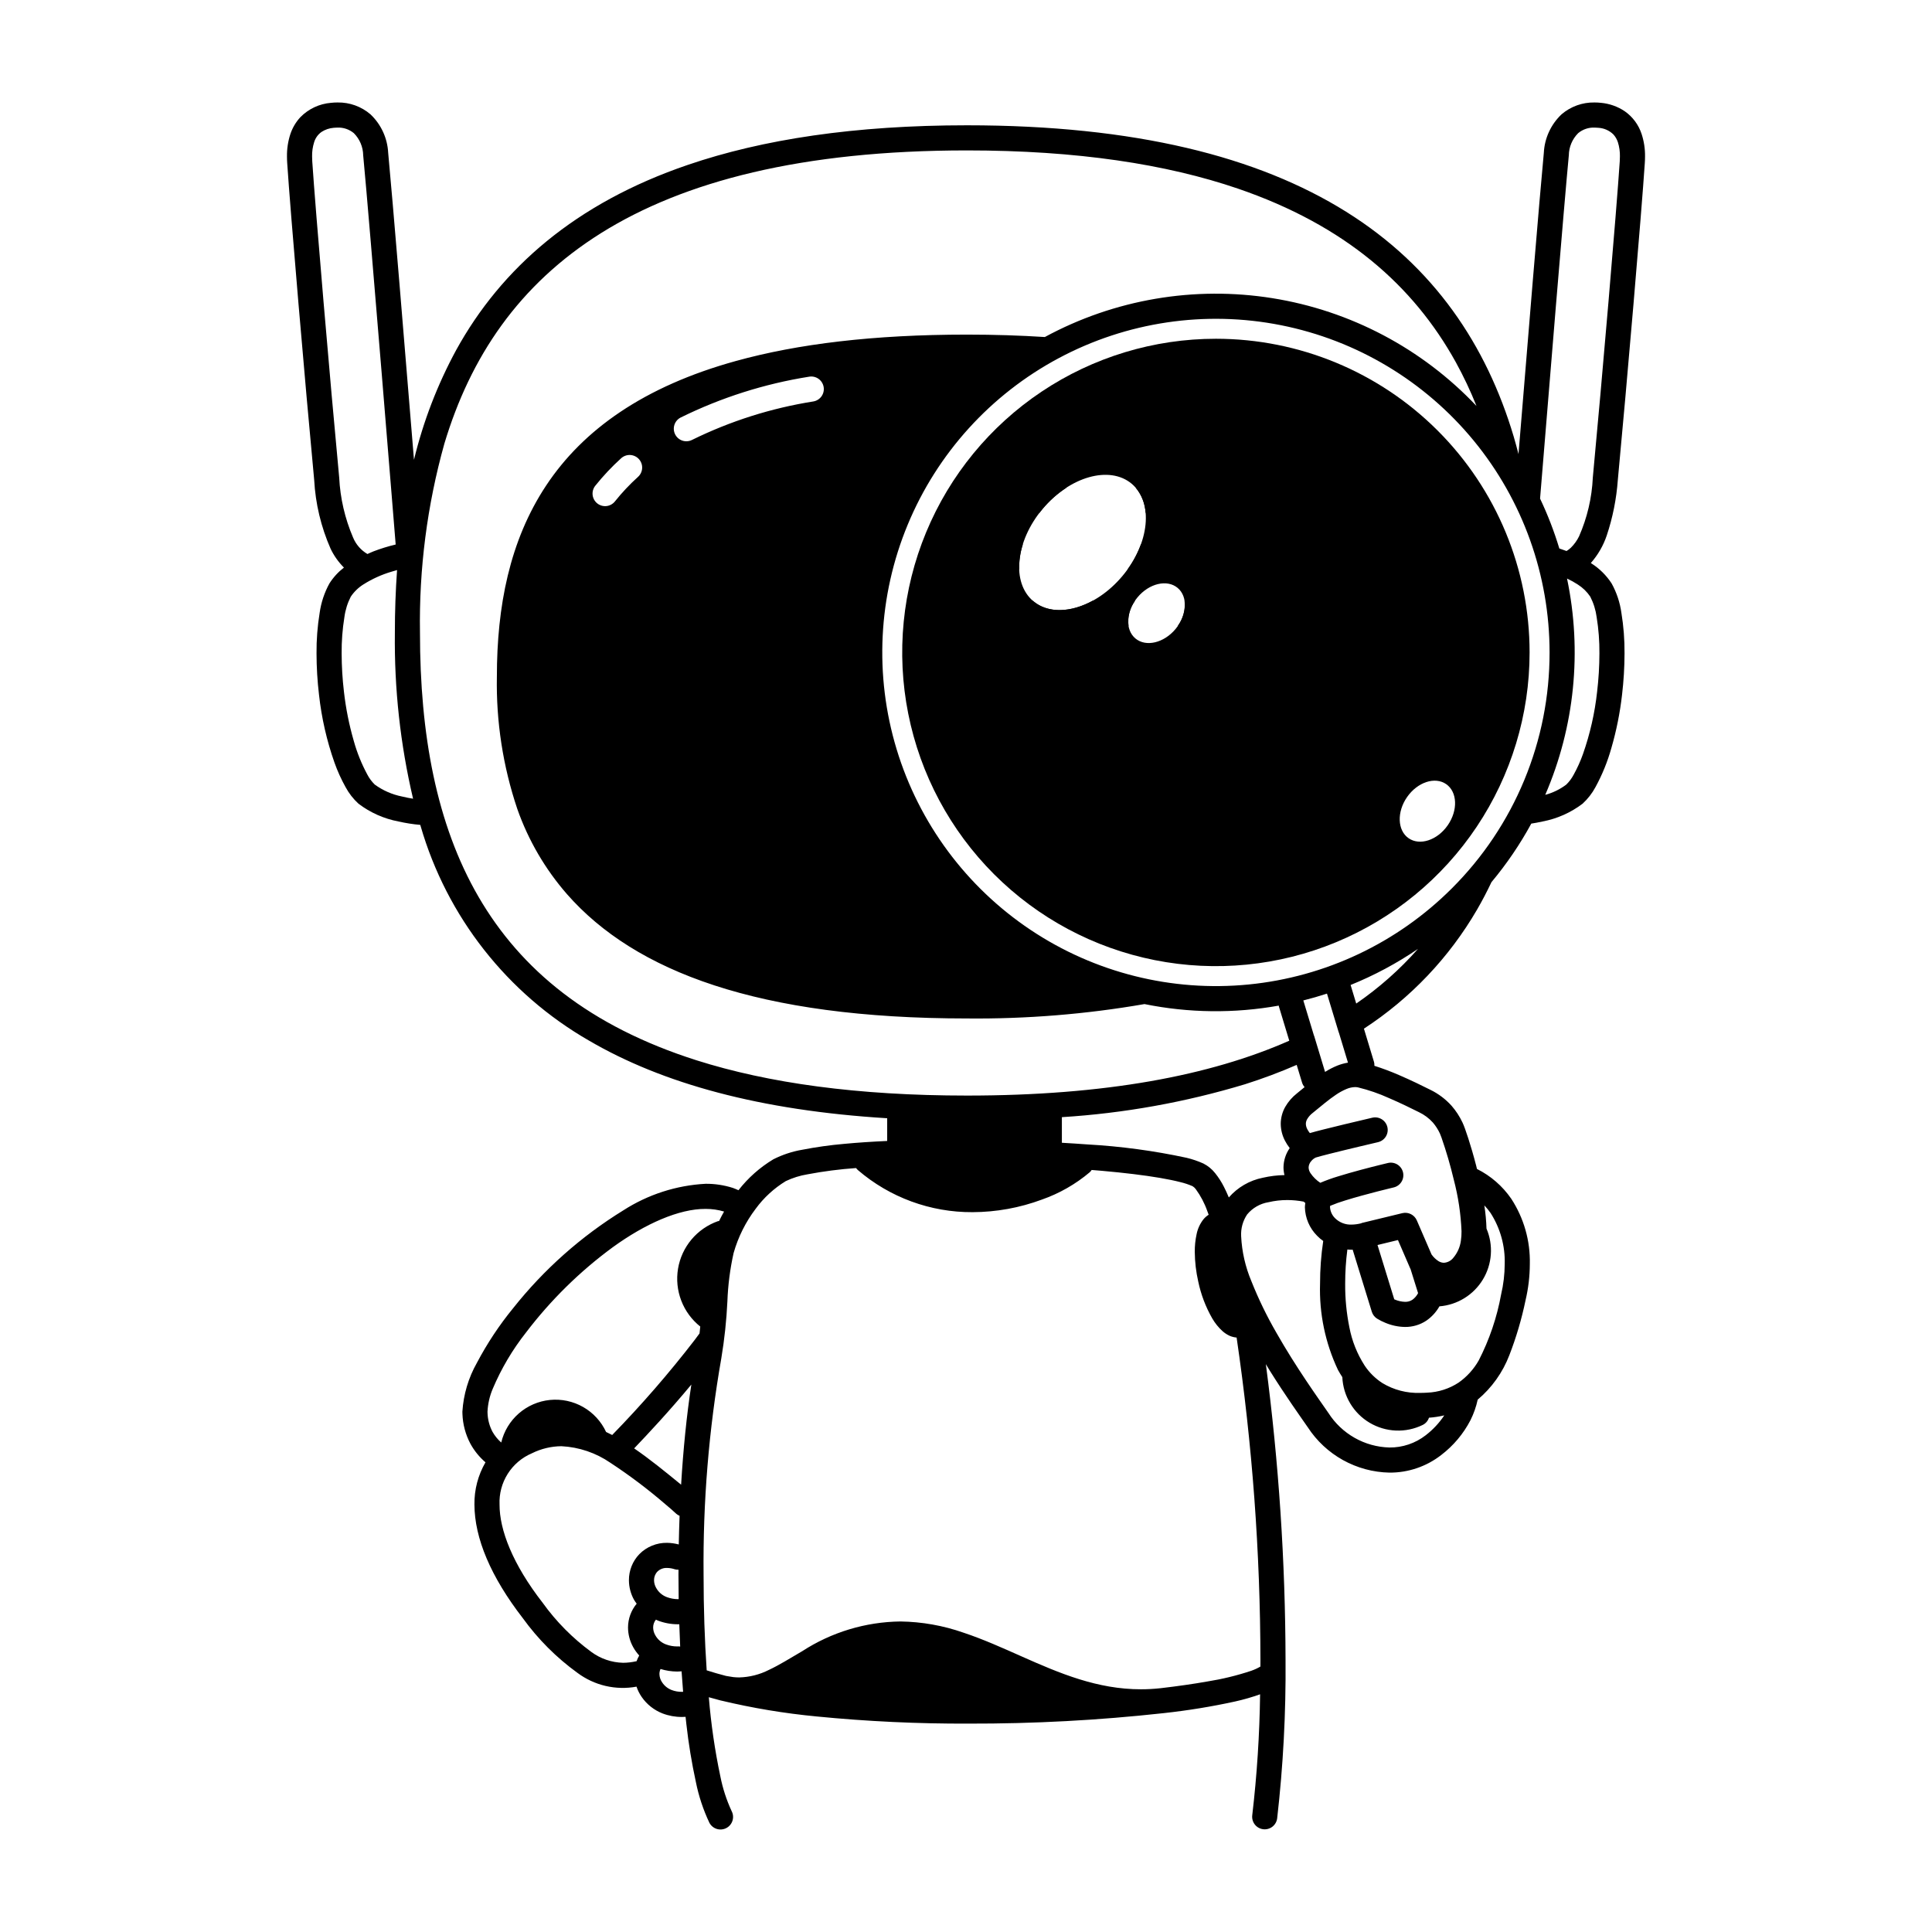 <svg width="200" height="200" viewBox="0 0 200 200" xmlns="http://www.w3.org/2000/svg"><g id="type=nothing, mode=light"><path id="Vector" d="M72.25 59.75C73.25 49.375 78.75 47.625 83.5 47.75C88.25 47.875 92.375 54.25 92.375 54.25C92.375 54.25 88.875 61.75 89.875 69.125C90.841 75.461 92.869 81.589 95.875 87.25C96.992 89.516 98.287 91.69 99.75 93.75L90.5 98.875L68.25 71.625L72.25 59.75Z"/><path id="Vector_2" d="M167.477 49.681C168.412 39.783 169.939 21.933 170.27 16.876C170.286 16.644 170.293 16.418 170.293 16.199C170.305 15.412 170.186 14.628 169.942 13.88C169.631 12.923 169.016 12.092 168.191 11.515C167.459 11.026 166.617 10.727 165.741 10.645C165.516 10.62 165.29 10.608 165.063 10.608C163.813 10.585 162.599 11.022 161.65 11.836C160.547 12.88 159.89 14.309 159.816 15.826C159.408 20.054 158.064 36.371 157.194 47.007C157.035 46.397 156.875 45.787 156.696 45.187C153.884 35.759 148.467 27.609 139.349 21.918C130.235 16.222 117.521 12.972 100.102 12.971C88.486 12.972 78.97 14.416 71.209 17.067C59.569 21.032 51.887 27.775 47.228 36.229C45.282 39.812 43.812 43.634 42.855 47.598C41.988 36.986 40.601 20.134 40.185 15.826C40.111 14.309 39.454 12.88 38.352 11.836C37.402 11.022 36.188 10.585 34.938 10.608C34.711 10.608 34.485 10.62 34.26 10.645C33.059 10.744 31.935 11.272 31.092 12.133C30.627 12.635 30.275 13.231 30.059 13.88C29.815 14.628 29.696 15.412 29.708 16.199C29.708 16.418 29.715 16.644 29.731 16.876C30.062 21.933 31.589 39.783 32.524 49.681C32.656 52.138 33.232 54.551 34.223 56.803C34.569 57.527 35.036 58.187 35.603 58.756C35.012 59.211 34.504 59.766 34.103 60.396C33.583 61.34 33.24 62.37 33.091 63.438C32.864 64.827 32.755 66.233 32.767 67.641C32.77 69.071 32.855 70.499 33.023 71.918C33.287 74.318 33.826 76.68 34.629 78.956C34.938 79.824 35.318 80.664 35.766 81.468C36.114 82.119 36.57 82.705 37.114 83.202L37.114 83.202C38.332 84.126 39.748 84.755 41.249 85.039C41.993 85.207 42.747 85.326 43.507 85.393C43.519 85.432 43.528 85.473 43.541 85.512C46.256 94.895 52.507 102.857 60.976 107.724C68.578 112.166 78.661 114.953 91.841 115.761V118.112C90.255 118.184 88.749 118.283 87.374 118.414C85.931 118.54 84.496 118.741 83.075 119.017C82.025 119.194 81.007 119.529 80.057 120.01C78.667 120.846 77.442 121.932 76.446 123.212C76.25 123.131 76.067 123.037 75.857 122.969L75.856 122.969C74.949 122.682 74.004 122.539 73.053 122.545C70.021 122.704 67.082 123.651 64.528 125.294C60.167 127.979 56.309 131.404 53.126 135.415C51.688 137.171 50.431 139.068 49.372 141.075C48.493 142.625 47.978 144.354 47.866 146.131L47.872 146.379C47.91 147.45 48.19 148.499 48.692 149.447C49.092 150.18 49.622 150.835 50.257 151.378C49.487 152.705 49.092 154.216 49.113 155.75C49.125 159.24 50.807 163.23 54.124 167.516C55.694 169.688 57.6 171.597 59.771 173.169C60.638 173.817 61.628 174.279 62.682 174.526C63.735 174.772 64.828 174.799 65.892 174.602C66.019 174.979 66.198 175.336 66.423 175.663C66.957 176.438 67.712 177.035 68.59 177.376C69.231 177.62 69.911 177.743 70.597 177.739C70.733 177.739 70.857 177.734 70.97 177.727C70.998 177.977 71.023 178.234 71.052 178.479C71.277 180.49 71.605 182.488 72.035 184.466C72.328 185.927 72.798 187.346 73.435 188.692C73.595 188.997 73.869 189.226 74.198 189.329C74.526 189.432 74.882 189.4 75.187 189.241C75.492 189.083 75.722 188.809 75.826 188.481C75.93 188.153 75.9 187.797 75.742 187.492C75.209 186.342 74.816 185.133 74.571 183.891C74 181.188 73.602 178.451 73.377 175.697C73.758 175.807 74.143 175.914 74.543 176.016C74.549 176.018 74.554 176.022 74.56 176.024C74.578 176.028 74.594 176.029 74.612 176.033L74.621 176.035L74.621 176.036L74.639 176.039C77.895 176.818 81.202 177.369 84.535 177.687C89.765 178.201 95.019 178.449 100.275 178.428C106.994 178.444 113.709 178.084 120.388 177.351L120.39 177.351L120.39 177.351L120.4 177.35L120.402 177.35L120.402 177.35C120.442 177.345 120.486 177.341 120.527 177.336C122.989 177.067 125.435 176.667 127.855 176.138C128.725 175.945 129.584 175.698 130.424 175.4L130.444 175.392C130.391 179.575 130.12 183.753 129.633 187.908C129.59 188.25 129.684 188.595 129.895 188.868C130.106 189.14 130.417 189.318 130.759 189.361C131.101 189.404 131.447 189.31 131.719 189.099C131.992 188.887 132.169 188.576 132.212 188.234V188.234C132.834 182.801 133.123 177.335 133.079 171.867C133.058 161.617 132.377 151.38 131.042 141.218C131.186 141.453 131.33 141.701 131.474 141.93C133.063 144.47 134.586 146.604 135.381 147.751C136.3 149.162 137.55 150.328 139.022 151.146C140.495 151.964 142.145 152.41 143.829 152.445C145.774 152.459 147.666 151.815 149.2 150.618C150.459 149.656 151.491 148.428 152.221 147.022C152.559 146.346 152.811 145.63 152.97 144.891C154.434 143.659 155.562 142.075 156.247 140.288C156.963 138.438 157.525 136.533 157.927 134.591L156.661 134.295L157.927 134.591C158.216 133.366 158.363 132.111 158.367 130.852C158.424 128.458 157.754 126.103 156.446 124.096C155.543 122.784 154.321 121.722 152.895 121.01C152.869 120.906 152.845 120.796 152.819 120.694C152.541 119.615 152.251 118.632 152.001 117.858C151.877 117.471 151.763 117.137 151.663 116.863C151.561 116.586 151.486 116.388 151.394 116.197C151.1 115.573 150.722 114.992 150.269 114.472C149.648 113.782 148.9 113.219 148.065 112.813C147.244 112.401 146.063 111.821 144.816 111.286C143.986 110.925 143.138 110.606 142.276 110.332C142.284 110.199 142.272 110.066 142.238 109.937L141.193 106.487C146.008 103.35 150.021 99.127 152.909 94.157C153.445 93.234 153.937 92.285 154.397 91.319C155.967 89.44 157.348 87.41 158.519 85.259C158.861 85.206 159.256 85.136 159.688 85.039C161.19 84.755 162.606 84.126 163.823 83.202C164.368 82.705 164.824 82.119 165.171 81.468C165.869 80.187 166.419 78.831 166.812 77.425C167.334 75.624 167.702 73.782 167.914 71.918C168.082 70.499 168.168 69.071 168.171 67.642C168.182 66.234 168.074 64.827 167.846 63.438C167.698 62.37 167.355 61.339 166.834 60.396C166.288 59.557 165.568 58.846 164.722 58.311C164.708 58.302 164.694 58.295 164.681 58.286C165.416 57.453 165.978 56.48 166.332 55.426C166.952 53.566 167.336 51.636 167.477 49.681ZM35.113 49.436C34.181 39.572 32.652 21.688 32.325 16.706C32.313 16.527 32.308 16.358 32.308 16.199C32.297 15.699 32.368 15.2 32.519 14.723C32.648 14.291 32.919 13.915 33.287 13.655C33.665 13.411 34.097 13.265 34.545 13.23L34.546 13.229C34.676 13.215 34.807 13.208 34.938 13.208C35.555 13.185 36.158 13.391 36.632 13.786C37.239 14.396 37.585 15.217 37.597 16.076C37.904 19.245 38.752 29.415 39.523 38.775C39.908 43.456 40.275 47.938 40.544 51.25C40.753 53.812 40.903 55.656 40.96 56.368C40.173 56.555 39.4 56.794 38.645 57.084C38.448 57.161 38.239 57.262 38.036 57.351C37.366 56.959 36.843 56.358 36.548 55.64C35.705 53.674 35.219 51.573 35.113 49.436ZM41.617 82.454C40.598 82.251 39.636 81.83 38.796 81.219L38.796 81.219C38.485 80.915 38.224 80.564 38.023 80.178C37.427 79.072 36.956 77.902 36.62 76.691C36.14 75.031 35.801 73.334 35.606 71.617C35.45 70.297 35.37 68.97 35.367 67.641C35.355 66.384 35.451 65.128 35.652 63.887C35.749 63.147 35.973 62.428 36.314 61.764C36.664 61.245 37.119 60.807 37.651 60.479C38.545 59.919 39.511 59.483 40.522 59.183C40.732 59.117 40.926 59.062 41.103 59.014C40.952 61.144 40.876 63.306 40.877 65.5C40.807 71.282 41.439 77.052 42.761 82.682C42.425 82.629 42.033 82.556 41.617 82.454ZM72.108 109.763C60.984 106.224 53.93 100.386 49.544 92.852C45.162 85.314 43.475 75.977 43.476 65.5C43.369 58.89 44.218 52.299 45.999 45.932C48.69 36.973 53.683 29.479 62.232 24.123C70.785 18.772 82.994 15.571 100.102 15.571C111.503 15.571 120.737 16.993 128.154 19.527C139.279 23.339 146.323 29.587 150.7 37.486C151.508 38.954 152.224 40.47 152.844 42.026C147.223 36.081 139.796 32.158 131.716 30.867C123.636 29.576 115.356 30.99 108.162 34.889C105.623 34.726 102.944 34.639 100.102 34.638C90.442 34.639 82.583 35.599 76.199 37.365C66.63 40.004 60.346 44.514 56.543 50.252C52.737 55.987 51.437 62.825 51.437 70.035C51.35 74.693 52.065 79.33 53.552 83.745C54.694 86.992 56.445 89.991 58.711 92.581C62.215 96.57 67.184 99.795 73.946 102.004C80.713 104.215 89.281 105.43 100.102 105.431C106.259 105.491 112.41 104.993 118.478 103.942C123.06 104.871 127.776 104.924 132.378 104.101C132.384 104.123 132.378 104.144 132.384 104.166L133.465 107.734C125.274 111.351 114.393 113.414 100.102 113.413C88.742 113.413 79.522 112.115 72.108 109.763H72.108ZM85.262 40.05C85.322 40.39 85.244 40.739 85.047 41.022C84.849 41.304 84.547 41.496 84.208 41.556C79.845 42.246 75.611 43.587 71.647 45.536V45.536C71.341 45.694 70.984 45.724 70.655 45.619C70.327 45.514 70.054 45.283 69.896 44.976C69.738 44.67 69.708 44.313 69.813 43.985C69.918 43.656 70.149 43.383 70.456 43.225C74.652 41.156 79.135 39.73 83.755 38.996C84.095 38.936 84.445 39.014 84.727 39.211C85.009 39.409 85.202 39.711 85.262 40.05ZM66.043 49.369C65.181 50.15 64.382 50.998 63.656 51.907C63.549 52.04 63.417 52.151 63.268 52.234C63.118 52.316 62.954 52.369 62.784 52.388C62.615 52.407 62.443 52.392 62.279 52.344C62.115 52.297 61.962 52.218 61.828 52.111C61.695 52.005 61.584 51.873 61.502 51.724C61.419 51.574 61.367 51.41 61.348 51.24C61.329 51.071 61.343 50.899 61.391 50.735C61.438 50.571 61.517 50.418 61.624 50.284C62.437 49.268 63.33 48.318 64.295 47.444C64.421 47.327 64.569 47.237 64.73 47.178C64.892 47.119 65.063 47.093 65.234 47.101C65.406 47.108 65.574 47.15 65.729 47.223C65.884 47.296 66.024 47.398 66.139 47.526C66.254 47.653 66.343 47.801 66.401 47.963C66.459 48.124 66.484 48.296 66.475 48.467C66.466 48.639 66.423 48.806 66.349 48.961C66.275 49.116 66.171 49.254 66.043 49.369V49.369ZM97.194 92.563C96.682 92.748 96.2 93.009 95.765 93.336C95.301 93.676 94.898 94.092 94.573 94.566L94.57 94.565C94.234 95.132 93.686 95.544 93.047 95.71C92.409 95.875 91.73 95.781 91.16 95.448C90.591 95.115 90.176 94.57 90.006 93.933C89.837 93.295 89.927 92.616 90.256 92.044C90.617 91.451 91.047 90.903 91.538 90.412C92.511 89.427 93.667 88.641 94.941 88.097C95.925 89.575 97.014 90.981 98.199 92.304C97.857 92.36 97.52 92.447 97.194 92.563ZM89.585 59.63C89.019 62.229 88.733 64.881 88.732 67.541C88.732 68.321 88.764 69.094 88.811 69.862C88.899 71.267 89.067 72.666 89.313 74.052C88.86 74.586 88.345 75.063 87.777 75.472C86.58 76.322 85.162 76.807 83.695 76.868C83.558 76.874 83.422 76.878 83.288 76.878C81.806 76.889 80.356 76.451 79.127 75.622C77.949 74.799 76.977 73.715 76.287 72.455C74.835 69.679 74.11 66.579 74.181 63.447C74.166 61.008 74.565 58.584 75.361 56.278C76.05 54.132 77.338 52.228 79.075 50.791C80.249 49.879 81.669 49.34 83.153 49.245H83.152C83.304 49.235 83.455 49.23 83.604 49.23C85.07 49.232 86.494 49.718 87.655 50.612C88.81 51.522 89.753 52.673 90.418 53.984C90.592 54.313 90.755 54.653 90.908 55.002C90.366 56.514 89.924 58.06 89.585 59.63H89.585ZM137.368 102.858L138.583 106.867C138.587 106.881 138.598 106.891 138.603 106.904L139.542 110.004C139.164 110.067 138.794 110.17 138.438 110.311C137.997 110.491 137.573 110.709 137.17 110.964L136.04 107.235C136.036 107.221 136.024 107.211 136.019 107.196L134.919 103.565C135.747 103.358 136.563 103.12 137.368 102.858ZM134.261 113.185C133.77 113.568 133.358 114.044 133.047 114.584C132.744 115.12 132.584 115.725 132.582 116.34C132.587 116.949 132.738 117.549 133.021 118.088C133.161 118.357 133.325 118.612 133.511 118.851C133.098 119.439 132.874 120.138 132.867 120.855C132.869 121.121 132.903 121.386 132.968 121.644C132.212 121.659 131.46 121.752 130.723 121.921C129.358 122.193 128.122 122.91 127.207 123.96C127.041 123.567 126.873 123.191 126.697 122.852C126.444 122.352 126.14 121.879 125.789 121.442C125.461 121.026 125.047 120.687 124.574 120.447C124.012 120.195 123.428 119.996 122.829 119.853C119.439 119.123 115.996 118.66 112.533 118.468C111.69 118.404 110.809 118.351 109.925 118.299V115.648C116.354 115.247 122.715 114.104 128.882 112.241C130.699 111.666 132.485 110.998 134.233 110.237L134.788 112.067C134.841 112.241 134.931 112.401 135.051 112.538C134.778 112.762 134.51 112.984 134.26 113.185L134.261 113.185ZM51.004 143.777C51.886 141.687 53.044 139.726 54.449 137.945C57.004 134.587 60.028 131.613 63.429 129.116C66.789 126.68 70.298 125.127 73.053 125.145C73.697 125.143 74.338 125.235 74.955 125.419C74.775 125.739 74.6 126.063 74.438 126.4C74.397 126.403 74.356 126.409 74.316 126.417C73.252 126.794 72.308 127.448 71.582 128.313C70.857 129.177 70.376 130.22 70.19 131.333C70.004 132.446 70.119 133.589 70.524 134.642C70.928 135.696 71.608 136.622 72.491 137.324C72.469 137.567 72.441 137.799 72.415 138.036C72.248 138.264 72.08 138.49 71.91 138.716C69.258 142.156 66.407 145.44 63.374 148.55C63.165 148.441 62.955 148.337 62.743 148.238C62.238 147.15 61.407 146.246 60.364 145.652C59.322 145.058 58.121 144.803 56.927 144.923C55.734 145.043 54.607 145.532 53.704 146.321C52.801 147.111 52.166 148.162 51.888 149.329C51.525 149.011 51.219 148.635 50.982 148.215C50.665 147.612 50.489 146.945 50.469 146.264L50.466 146.131C50.506 145.321 50.688 144.524 51.004 143.777ZM67.822 169.253C67.688 169.016 67.616 168.75 67.613 168.478C67.611 168.182 67.712 167.895 67.899 167.665C67.963 167.693 68.03 167.733 68.093 167.758C68.761 168.014 69.471 168.145 70.186 168.144C70.241 168.144 70.274 168.142 70.32 168.141C70.345 168.92 70.375 169.689 70.412 170.45C70.359 170.441 70.306 170.436 70.253 170.435L70.252 170.433C70.245 170.433 70.186 170.438 70.093 170.438C69.701 170.438 69.313 170.367 68.946 170.23C68.464 170.053 68.064 169.705 67.822 169.253ZM70.256 165.543C70.234 165.543 70.216 165.544 70.186 165.544C69.794 165.544 69.406 165.473 69.039 165.336C68.557 165.159 68.157 164.812 67.914 164.359C67.78 164.123 67.709 163.856 67.706 163.584C67.701 163.253 67.825 162.933 68.053 162.693C68.185 162.564 68.342 162.463 68.514 162.398C68.686 162.333 68.87 162.304 69.054 162.313C69.33 162.317 69.603 162.365 69.864 162.454C69.986 162.487 70.112 162.502 70.239 162.497C70.239 162.67 70.234 162.843 70.234 163.015C70.234 163.864 70.243 164.705 70.256 165.543H70.256ZM70.509 153.695C68.86 152.345 67.264 151.042 65.647 149.937C67.051 148.469 69.279 146.089 71.568 143.329C71.074 146.571 70.724 150.084 70.509 153.695H70.509ZM65.895 171.974C65.881 171.976 65.868 171.971 65.854 171.974C65.411 172.075 64.959 172.128 64.504 172.132C63.316 172.104 62.165 171.71 61.209 171.003C59.275 169.584 57.577 167.87 56.178 165.922C53.068 161.926 51.701 158.364 51.713 155.75C51.664 154.63 51.959 153.522 52.557 152.574C53.155 151.626 54.028 150.883 55.06 150.445C56.011 149.971 57.057 149.72 58.12 149.711C59.937 149.802 61.693 150.397 63.191 151.429C65.186 152.739 67.092 154.177 68.898 155.736L68.898 155.736C69.283 156.051 69.655 156.377 70.01 156.708C70.112 156.795 70.226 156.866 70.35 156.917C70.313 157.905 70.285 158.893 70.266 159.882C69.87 159.777 69.464 159.72 69.054 159.713C68.523 159.704 67.995 159.803 67.503 160.004C67.01 160.204 66.563 160.502 66.189 160.88C65.489 161.606 65.101 162.576 65.106 163.584C65.109 164.293 65.29 164.989 65.634 165.609L65.634 165.61C65.718 165.749 65.81 165.884 65.909 166.013C65.332 166.705 65.015 167.577 65.013 168.478C65.016 169.187 65.198 169.883 65.542 170.503C65.716 170.818 65.928 171.112 66.171 171.378C66.062 171.568 65.97 171.768 65.895 171.974H65.895ZM70.597 175.139C70.234 175.143 69.874 175.08 69.535 174.953C69.138 174.802 68.797 174.533 68.559 174.181C68.371 173.92 68.268 173.607 68.263 173.285C68.265 173.108 68.304 172.934 68.377 172.773C68.933 172.943 69.511 173.033 70.093 173.038C70.234 173.039 70.376 173.033 70.517 173.019C70.531 173.018 70.541 173.009 70.555 173.007C70.603 173.73 70.657 174.439 70.716 175.134C70.675 175.135 70.644 175.139 70.597 175.139L70.597 175.139ZM129.526 172.96C128.041 173.454 126.517 173.825 124.971 174.069C123.545 174.322 121.913 174.555 120.13 174.764L120.067 174.769C119.416 174.839 118.762 174.874 118.107 174.874C113.61 174.877 109.715 173.233 105.768 171.476C103.797 170.602 101.82 169.705 99.752 169.017C97.649 168.278 95.439 167.885 93.209 167.854C89.6 167.898 86.076 168.964 83.048 170.928C81.781 171.668 80.661 172.372 79.604 172.864C78.644 173.354 77.587 173.622 76.51 173.647C76.316 173.647 76.116 173.633 75.912 173.613C75.797 173.595 75.692 173.578 75.6 173.563C75.424 173.535 75.291 173.513 75.202 173.498L75.155 173.49C74.447 173.309 73.787 173.115 73.156 172.913C72.946 169.808 72.833 166.447 72.834 163.015C72.759 155.503 73.374 148 74.672 140.6C74.997 138.649 75.207 136.68 75.3 134.705C75.361 133.025 75.576 131.355 75.942 129.715C76.411 128.061 77.185 126.509 78.223 125.138C79.066 123.985 80.127 123.01 81.347 122.267C82.061 121.928 82.818 121.692 83.598 121.564C85.258 121.25 86.935 121.034 88.621 120.916C88.675 120.991 88.737 121.06 88.806 121.123C92.108 123.96 96.324 125.509 100.678 125.483C103.126 125.475 105.553 125.035 107.848 124.183C109.662 123.549 111.345 122.588 112.813 121.348C112.887 121.279 112.953 121.2 113.008 121.115C113.374 121.145 113.744 121.173 114.099 121.205C116.389 121.408 118.438 121.655 120.072 121.934C120.889 122.074 121.602 122.221 122.181 122.37C122.618 122.473 123.045 122.615 123.456 122.795C123.585 122.875 123.698 122.979 123.787 123.101C124.292 123.793 124.693 124.555 124.977 125.363C125.025 125.485 125.073 125.62 125.12 125.749C124.928 125.869 124.755 126.018 124.607 126.19C124.24 126.645 123.988 127.181 123.873 127.754C123.74 128.361 123.676 128.98 123.683 129.601C123.692 130.633 123.812 131.66 124.042 132.666C124.322 134.006 124.811 135.294 125.492 136.482C125.777 136.973 126.136 137.418 126.555 137.8C126.769 137.99 127.009 138.148 127.267 138.271C127.504 138.376 127.756 138.441 128.014 138.463C129.64 149.523 130.464 160.687 130.479 171.867C130.479 172.087 130.476 172.303 130.476 172.522C130.175 172.699 129.856 172.846 129.526 172.96L129.526 172.96ZM147.587 148.579C146.513 149.412 145.188 149.859 143.829 149.845C142.564 149.811 141.328 149.467 140.228 148.843C139.127 148.219 138.197 147.336 137.517 146.269C136.437 144.712 134.151 141.521 132.143 137.984C131.147 136.265 130.278 134.475 129.543 132.629C128.92 131.153 128.561 129.579 128.483 127.979C128.439 127.18 128.655 126.388 129.101 125.723C129.66 125.044 130.448 124.592 131.316 124.452C131.954 124.302 132.608 124.227 133.263 124.228C133.828 124.23 134.391 124.284 134.945 124.391C135.006 124.438 135.064 124.485 135.127 124.531C135.103 124.675 135.087 124.82 135.082 124.966C135.107 126.075 135.557 127.132 136.339 127.919C136.534 128.121 136.749 128.305 136.98 128.466C136.759 129.93 136.65 131.409 136.652 132.89C136.554 135.969 137.19 139.027 138.506 141.813C138.642 142.069 138.8 142.315 138.957 142.561C139 143.521 139.28 144.456 139.774 145.28C140.267 146.105 140.958 146.794 141.784 147.284C142.611 147.775 143.546 148.052 144.506 148.091C145.466 148.13 146.421 147.929 147.284 147.506C147.435 147.43 147.57 147.325 147.68 147.198C147.79 147.07 147.874 146.921 147.927 146.761C148.461 146.723 148.991 146.642 149.512 146.519C148.987 147.306 148.337 148.002 147.587 148.579L147.587 148.579ZM154.304 125.57C155.312 127.144 155.822 128.985 155.767 130.852C155.763 131.912 155.638 132.968 155.395 133.999C154.964 136.375 154.185 138.674 153.082 140.823C152.565 141.738 151.85 142.526 150.99 143.13C150.02 143.764 148.897 144.123 147.74 144.168H147.741C147.489 144.185 147.246 144.193 147.012 144.192C145.641 144.239 144.285 143.887 143.11 143.179C142.378 142.707 141.751 142.09 141.268 141.365C140.488 140.153 139.95 138.802 139.683 137.386C139.385 135.906 139.241 134.399 139.252 132.89C139.251 131.706 139.327 130.523 139.479 129.349C139.628 129.361 139.777 129.371 139.931 129.37C139.962 129.37 139.996 129.363 140.027 129.363L142.008 135.79C142.099 136.083 142.29 136.335 142.548 136.501C142.825 136.672 143.117 136.819 143.419 136.94C144.064 137.211 144.754 137.356 145.453 137.366C146.235 137.373 147.001 137.147 147.652 136.715C148.211 136.33 148.675 135.823 149.009 135.232C149.925 135.159 150.811 134.869 151.593 134.386C152.375 133.904 153.031 133.242 153.507 132.455C153.983 131.669 154.265 130.781 154.33 129.864C154.395 128.947 154.241 128.028 153.881 127.183C153.856 126.378 153.781 125.576 153.658 124.781C153.892 125.028 154.108 125.292 154.304 125.57L154.304 125.57ZM145.992 131.323C145.998 131.336 146.009 131.344 146.015 131.357L146.799 133.865C146.66 134.138 146.457 134.374 146.209 134.553C145.985 134.7 145.721 134.774 145.453 134.766C145.091 134.754 144.734 134.675 144.401 134.533C144.376 134.522 144.356 134.512 144.332 134.502L142.6 128.883L144.716 128.37L145.992 131.323ZM143.791 113.675C144.959 114.176 146.098 114.735 146.9 115.137C147.438 115.395 147.922 115.754 148.323 116.196C148.619 116.54 148.866 116.924 149.057 117.336C149.064 117.349 149.138 117.523 149.22 117.752C149.719 119.187 150.146 120.647 150.497 122.126C150.955 123.871 151.223 125.66 151.297 127.462C151.3 127.789 151.278 128.116 151.23 128.44C151.143 129.094 150.869 129.71 150.442 130.213C150.326 130.361 150.179 130.483 150.012 130.57C149.846 130.658 149.662 130.709 149.474 130.722C149.273 130.718 149.077 130.658 148.907 130.55C148.626 130.368 148.383 130.133 148.192 129.858L146.668 126.333C146.546 126.052 146.328 125.822 146.054 125.686C145.78 125.549 145.466 125.513 145.168 125.585L140.977 126.601C140.944 126.609 140.921 126.631 140.89 126.641C140.576 126.72 140.255 126.763 139.931 126.77C139.613 126.785 139.296 126.734 138.999 126.62C138.701 126.507 138.431 126.332 138.205 126.108C137.896 125.805 137.71 125.398 137.682 124.966C137.681 124.92 137.685 124.874 137.695 124.829C138.205 124.615 138.726 124.429 139.255 124.271C140.31 123.941 141.574 123.601 142.567 123.346C143.064 123.219 143.494 123.112 143.799 123.038C144.104 122.963 144.28 122.922 144.28 122.921C144.614 122.841 144.903 122.631 145.082 122.338C145.262 122.046 145.319 121.694 145.24 121.359C145.161 121.025 144.953 120.736 144.662 120.554C144.37 120.373 144.018 120.314 143.684 120.391L143.684 120.391C143.676 120.393 142.364 120.702 140.827 121.115C140.058 121.321 139.233 121.554 138.479 121.789C137.866 121.975 137.264 122.193 136.674 122.443C136.277 122.18 135.935 121.844 135.666 121.452C135.543 121.276 135.474 121.069 135.467 120.855C135.477 120.61 135.574 120.375 135.74 120.194C135.867 120.037 136.028 119.911 136.211 119.826L136.212 119.826C136.432 119.756 136.984 119.609 137.638 119.444C138.625 119.195 139.88 118.892 140.886 118.653C141.893 118.413 142.648 118.237 142.65 118.237C142.986 118.158 143.277 117.95 143.459 117.657C143.641 117.364 143.699 117.011 143.621 116.675C143.542 116.339 143.334 116.049 143.041 115.867C142.748 115.685 142.395 115.626 142.059 115.705L142.059 115.705C142.057 115.705 140.705 116.021 139.207 116.381C138.458 116.562 137.674 116.753 137.001 116.923C136.417 117.071 135.939 117.196 135.595 117.297C135.496 117.175 135.409 117.043 135.336 116.903C135.24 116.73 135.187 116.537 135.182 116.34C135.184 116.167 135.231 115.997 135.32 115.848C135.467 115.601 135.661 115.385 135.89 115.211L135.89 115.211C136.71 114.55 137.53 113.835 138.306 113.322C138.648 113.087 139.014 112.888 139.397 112.728C139.675 112.609 139.973 112.544 140.276 112.535C140.377 112.535 140.478 112.545 140.577 112.565L140.577 112.565C141.681 112.833 142.757 113.205 143.791 113.675ZM140.396 103.888L139.814 101.965C142.266 100.972 144.606 99.719 146.791 98.228C144.9 100.37 142.752 102.271 140.396 103.888H140.396ZM150.295 91.964C144.644 97.615 137.21 101.131 129.257 101.914C121.305 102.698 113.327 100.699 106.683 96.26C100.039 91.82 95.139 85.214 92.82 77.568C90.5 69.921 90.904 61.706 93.962 54.324C97.02 46.941 102.543 40.847 109.59 37.081C116.637 33.314 124.773 32.107 132.61 33.666C140.447 35.225 147.501 39.453 152.571 45.63C157.64 51.807 160.411 59.55 160.411 67.541C160.417 72.078 159.527 76.571 157.791 80.762C156.055 84.954 153.507 88.761 150.295 91.964H150.295ZM165.285 63.887C165.487 65.129 165.582 66.385 165.571 67.642C165.568 68.97 165.488 70.298 165.332 71.617C165.091 73.815 164.6 75.978 163.867 78.064C163.608 78.793 163.289 79.501 162.914 80.178C162.713 80.564 162.452 80.915 162.142 81.219C161.491 81.711 160.752 82.072 159.964 82.281C163.008 75.229 163.795 67.407 162.218 59.89C162.607 60.071 162.982 60.279 163.341 60.515C163.85 60.838 164.287 61.263 164.623 61.764C164.964 62.428 165.188 63.147 165.285 63.887L165.285 63.887ZM163.462 55.525C163.248 55.961 162.962 56.358 162.616 56.7C162.478 56.829 162.328 56.943 162.167 57.041C161.906 56.943 161.66 56.857 161.421 56.779C160.887 55.01 160.22 53.283 159.427 51.614L159.457 51.25C160.266 41.319 161.944 20.835 162.404 16.076C162.416 15.216 162.762 14.395 163.369 13.786C163.843 13.391 164.447 13.185 165.063 13.208C165.194 13.208 165.325 13.215 165.455 13.229L165.456 13.23C166.04 13.261 166.594 13.504 167.013 13.912C167.226 14.145 167.386 14.422 167.483 14.723C167.633 15.2 167.704 15.699 167.693 16.199C167.693 16.358 167.687 16.527 167.676 16.706C167.35 21.688 165.821 39.572 164.888 49.436C164.792 51.536 164.308 53.6 163.462 55.525Z"/><path id="Vector_3" d="M125.87 35.068C119.448 35.068 113.169 36.972 107.829 40.541C102.489 44.109 98.326 49.181 95.868 55.114C93.411 61.048 92.767 67.577 94.02 73.877C95.273 80.176 98.366 85.962 102.908 90.504C107.449 95.045 113.235 98.138 119.535 99.391C125.834 100.644 132.363 100.001 138.297 97.543C144.231 95.085 149.302 90.923 152.871 85.582C156.439 80.242 158.343 73.964 158.343 67.541C158.343 58.929 154.922 50.669 148.832 44.58C142.742 38.49 134.483 35.068 125.87 35.068ZM106.973 62.24C104.685 60.327 105.108 56.054 107.917 52.693C110.726 49.333 114.857 48.159 117.145 50.072C119.433 51.984 119.01 56.259 116.201 59.619C113.393 62.978 109.261 64.152 106.973 62.24L106.973 62.24ZM121.693 65.114C120.489 66.561 118.632 67.003 117.544 66.098C116.456 65.193 116.55 63.287 117.753 61.839C118.957 60.391 120.815 59.95 121.903 60.855C122.99 61.759 122.897 63.666 121.693 65.114L121.693 65.114ZM145.816 86.772C144.655 85.963 144.586 84.056 145.661 82.51C146.737 80.965 148.55 80.367 149.711 81.175C150.872 81.983 150.942 83.891 149.866 85.436C148.791 86.981 146.977 87.579 145.816 86.772L145.816 86.772Z"/><path id="Vector_4" d="M140.675 41.821C140.772 41.812 140.868 41.793 140.961 41.763C139.191 40.725 137.319 39.873 135.374 39.221H116.367C114.446 39.865 112.596 40.704 110.846 41.725C110.996 41.786 111.156 41.819 111.319 41.821H140.675Z"/><path id="Vector_5" d="M147.121 47.237C147.306 47.236 147.49 47.194 147.657 47.114C147.438 46.88 147.22 46.645 146.993 46.418C146.371 45.795 145.718 45.203 145.042 44.638H106.698C106.023 45.203 105.37 45.795 104.747 46.418C104.548 46.617 104.357 46.825 104.164 47.029C104.361 47.159 104.591 47.231 104.828 47.237L147.121 47.237Z"/><path id="Vector_6" d="M147.742 53.089C148.087 53.089 148.417 52.952 148.661 52.708C148.905 52.465 149.042 52.134 149.042 51.789C149.042 51.444 148.905 51.114 148.661 50.87C148.417 50.626 148.087 50.489 147.742 50.489H117.566C118.177 51.224 118.537 52.135 118.594 53.089H147.742Z"/><path id="Vector_7" d="M110.396 50.489H104.198C103.854 50.489 103.523 50.626 103.279 50.87C103.035 51.114 102.898 51.444 102.898 51.789C102.898 52.134 103.035 52.465 103.279 52.708C103.523 52.952 103.854 53.089 104.198 53.089H107.609C107.711 52.957 107.809 52.823 107.918 52.693C108.629 51.839 109.464 51.095 110.396 50.489Z"/><path id="Vector_8" d="M105.889 56.341H104.13C103.785 56.341 103.455 56.477 103.211 56.721C102.967 56.965 102.83 57.296 102.83 57.641C102.83 57.985 102.967 58.316 103.211 58.56C103.455 58.804 103.785 58.941 104.13 58.941H105.512C105.488 58.059 105.615 57.179 105.889 56.341Z"/><path id="Vector_9" d="M147.809 58.941C148.154 58.941 148.485 58.804 148.729 58.56C148.972 58.316 149.109 57.985 149.109 57.641C149.109 57.296 148.972 56.965 148.729 56.721C148.485 56.477 148.154 56.341 147.809 56.341H118.111C117.771 57.267 117.305 58.142 116.727 58.941H147.809Z"/><path id="Vector_10" d="M121.922 64.792H147.309C147.654 64.792 147.985 64.655 148.228 64.411C148.472 64.168 148.609 63.837 148.609 63.492C148.609 63.147 148.472 62.817 148.228 62.573C147.985 62.329 147.654 62.192 147.309 62.192H122.625C122.727 63.117 122.476 64.045 121.922 64.792Z"/><path id="Vector_11" d="M106.973 62.24C106.956 62.225 106.941 62.207 106.924 62.192H104.634C104.289 62.192 103.959 62.329 103.715 62.573C103.471 62.817 103.334 63.147 103.334 63.492C103.334 63.837 103.471 64.168 103.715 64.411C103.959 64.655 104.289 64.792 104.634 64.792H116.829C116.715 63.871 116.956 62.942 117.502 62.192H113.103C110.867 63.411 108.506 63.522 106.973 62.24Z"/><path id="Vector_12" d="M146.17 68.044H105.788C105.443 68.044 105.113 68.181 104.869 68.424C104.625 68.668 104.488 68.999 104.488 69.344C104.488 69.689 104.625 70.019 104.869 70.263C105.113 70.507 105.443 70.644 105.788 70.644H146.17C146.515 70.644 146.846 70.507 147.089 70.263C147.333 70.019 147.47 69.689 147.47 69.344C147.47 68.999 147.333 68.668 147.089 68.424C146.846 68.181 146.515 68.044 146.17 68.044Z"/><path id="Vector_13" d="M144.192 73.895H107.759C107.414 73.895 107.084 74.032 106.84 74.276C106.596 74.52 106.459 74.85 106.459 75.195C106.459 75.54 106.596 75.871 106.84 76.115C107.084 76.358 107.414 76.495 107.759 76.495H144.192C144.537 76.495 144.868 76.358 145.111 76.115C145.355 75.871 145.492 75.54 145.492 75.195C145.492 74.85 145.355 74.52 145.111 74.276C144.868 74.032 144.537 73.895 144.192 73.895H144.192Z"/><path id="Vector_14" d="M140.916 79.746H111.013C110.668 79.746 110.337 79.883 110.094 80.127C109.85 80.37 109.713 80.701 109.713 81.046C109.713 81.391 109.85 81.721 110.094 81.965C110.337 82.209 110.668 82.346 111.013 82.346H140.916C141.26 82.346 141.591 82.209 141.835 81.965C142.079 81.721 142.216 81.391 142.216 81.046C142.216 80.701 142.079 80.37 141.835 80.127C141.591 79.883 141.26 79.746 140.916 79.746Z"/><path id="Vector_15" d="M134.46 85.597H117.339C116.994 85.597 116.664 85.734 116.42 85.978C116.176 86.222 116.039 86.553 116.039 86.897C116.039 87.242 116.176 87.573 116.42 87.817C116.664 88.06 116.994 88.197 117.339 88.197H134.46C134.805 88.197 135.136 88.06 135.379 87.817C135.623 87.573 135.76 87.242 135.76 86.897C135.76 86.553 135.623 86.222 135.379 85.978C135.136 85.734 134.805 85.597 134.46 85.597Z"/></g></svg>